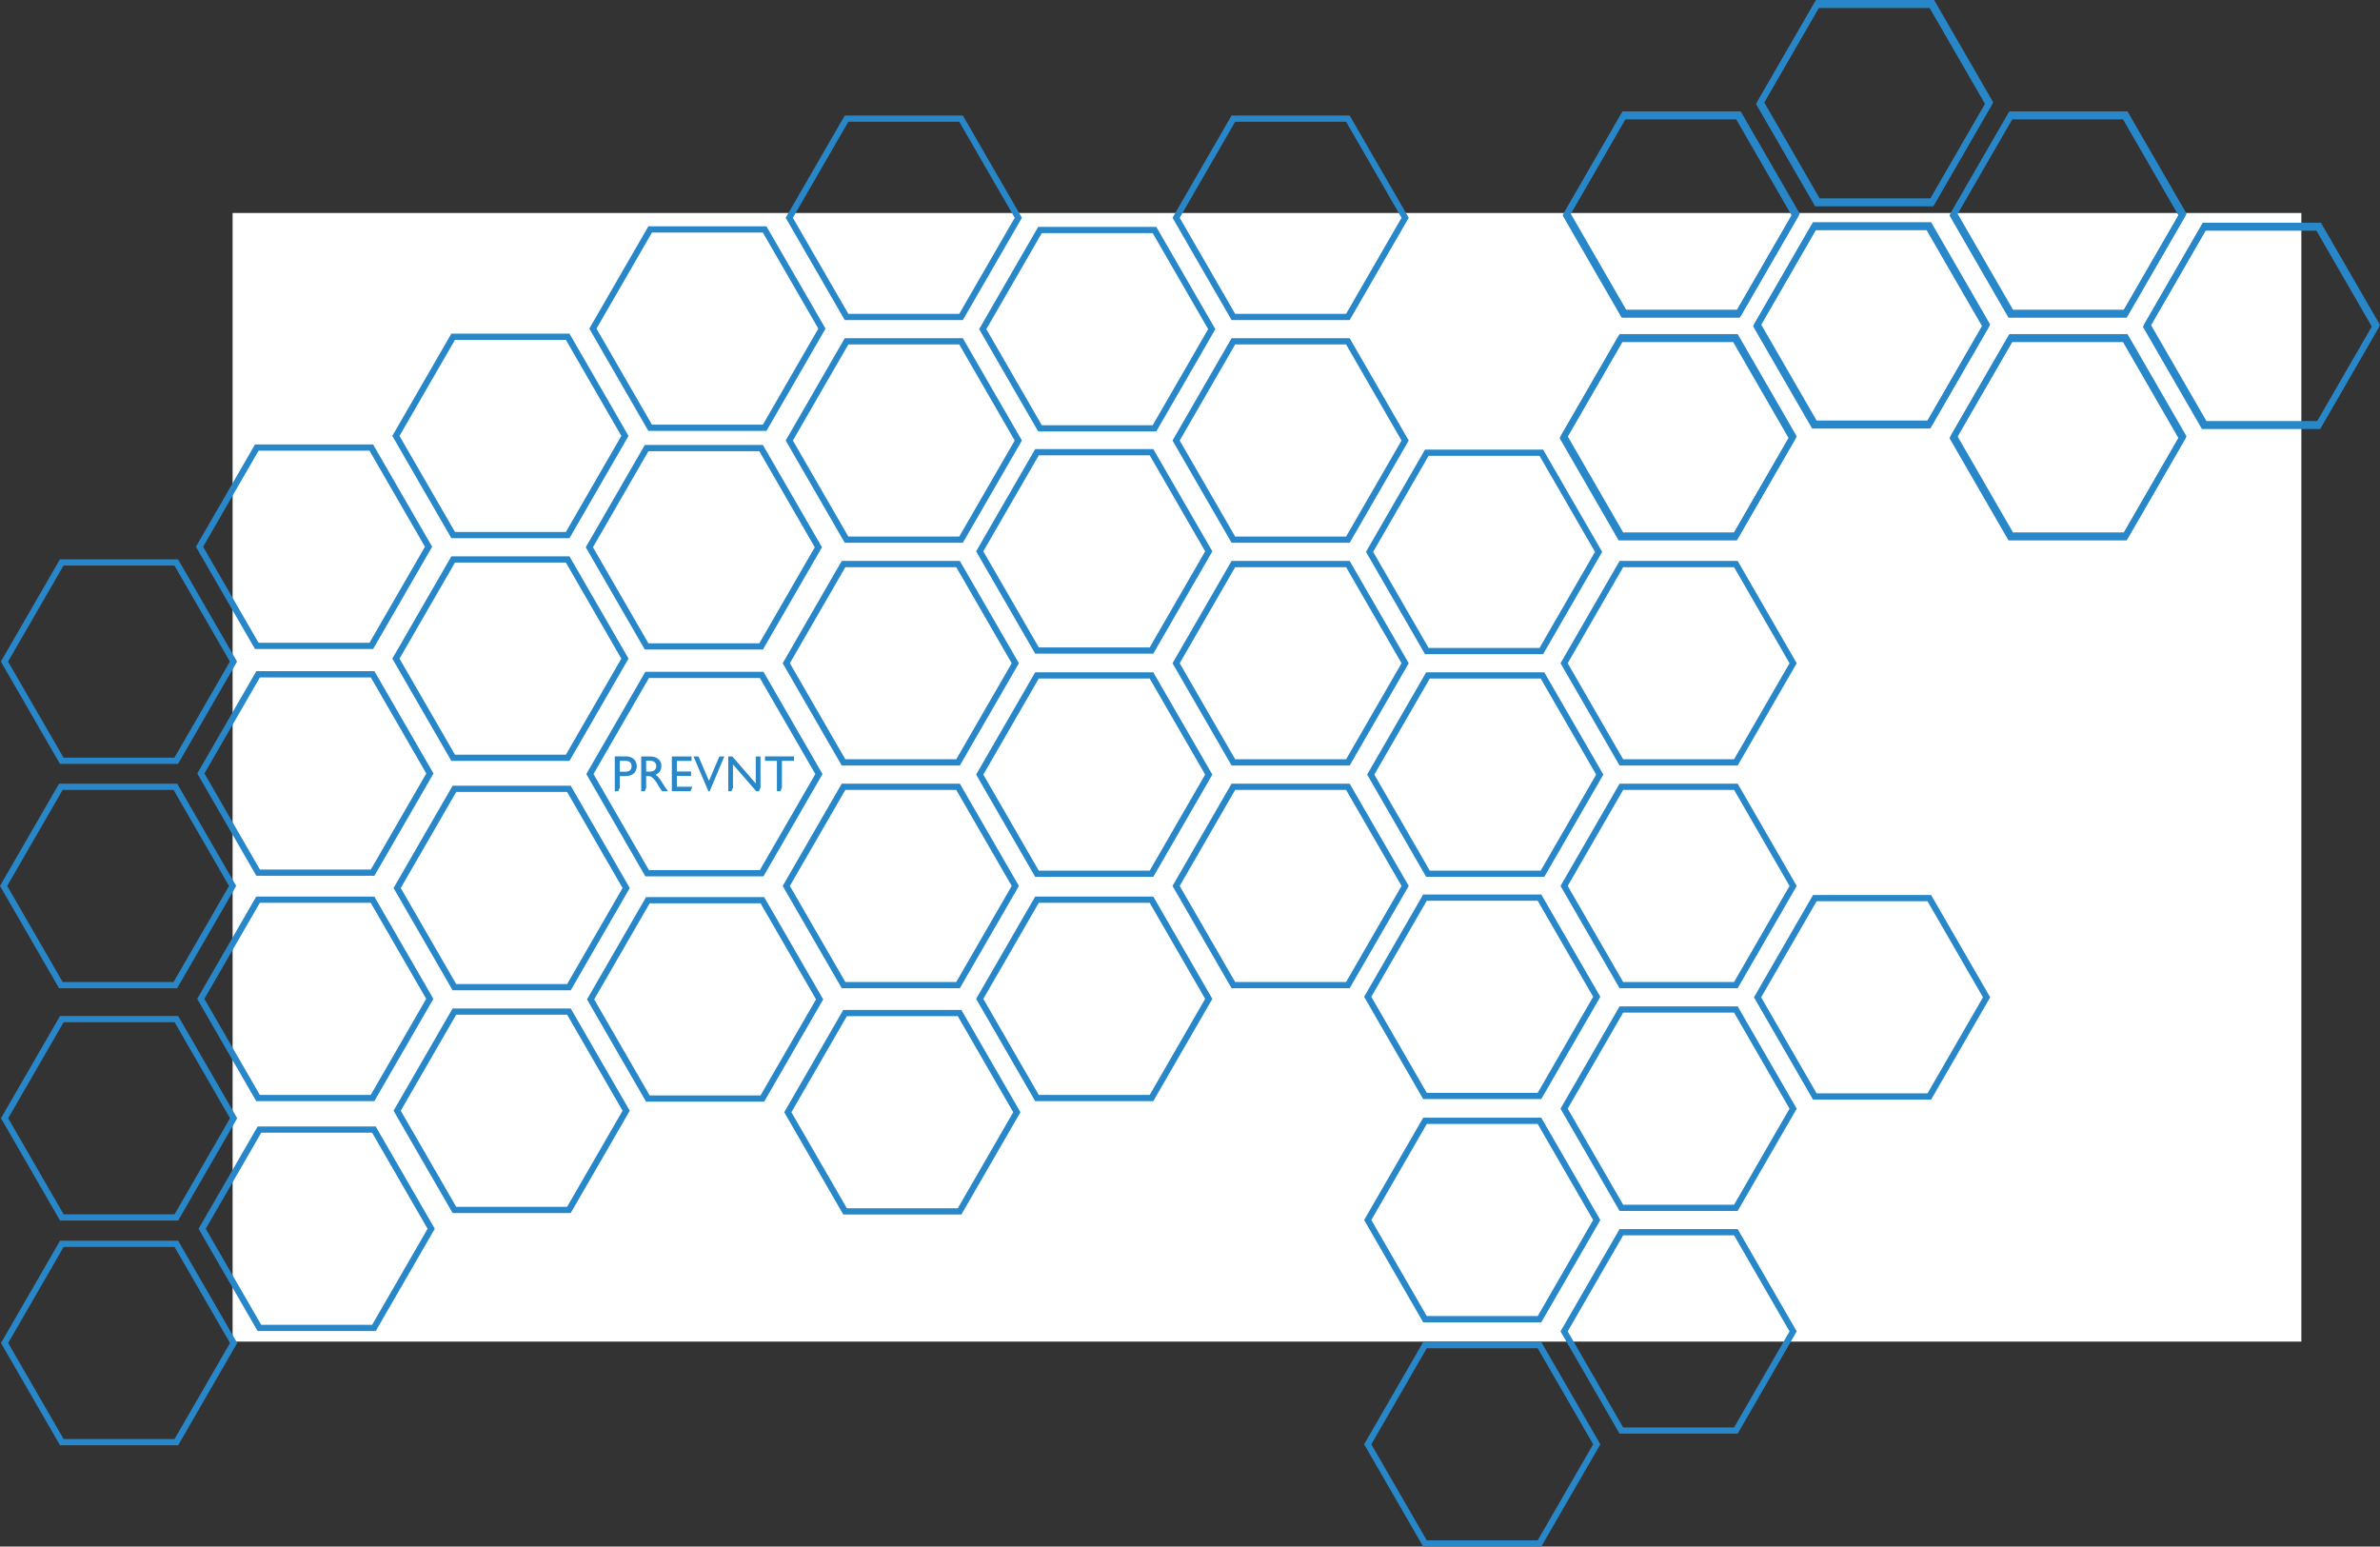 <svg xmlns="http://www.w3.org/2000/svg" viewBox="0 0 8027.78 5216.61"><rect x="0" y="0" width="8027.78" height="5216.61" fill="#333333" stroke="none"/><defs><style>.cls-1{fill:#fff;}.cls-2{fill:none;stroke:#2887c8;stroke-miterlimit:10;stroke-width:21px;}.cls-3{fill:#2887c8;}</style></defs><title>Asset 11</title><g id="Layer_2" data-name="Layer 2"><g id="Layer_1-2" data-name="Layer 1"><rect class="cls-1" x="784.61" y="718.44" width="6977.93" height="3806.81"/><polygon class="cls-2" points="2569.1 2276.43 2182.86 2276.43 1989.74 2610.92 2182.86 2945.42 2569.1 2945.42 2762.22 2610.92 2569.1 2276.43"/><polygon class="cls-2" points="3231.51 1902.58 2845.27 1902.58 2652.15 2237.07 2845.27 2571.57 3231.51 2571.57 3424.64 2237.07 3231.51 1902.58"/><polygon class="cls-2" points="3231.51 2653.8 2845.27 2653.8 2652.15 2988.3 2845.27 3322.8 3231.51 3322.8 3424.64 2988.3 3231.51 2653.8"/><polygon class="cls-2" points="3884.01 2278.19 3497.76 2278.19 3304.64 2612.68 3497.76 2947.18 3884.01 2947.18 4077.13 2612.68 3884.01 2278.19"/><polygon class="cls-2" points="3236.68 3417.03 2850.44 3417.03 2657.32 3751.53 2850.44 4086.03 3236.68 4086.03 3429.8 3751.53 3236.68 3417.03"/><polygon class="cls-2" points="3884.01 3034.66 3497.76 3034.66 3304.64 3369.15 3497.76 3703.65 3884.01 3703.65 4077.13 3369.15 3884.01 3034.66"/><polygon class="cls-2" points="4546.42 2653.8 4160.18 2653.8 3967.05 2988.3 4160.18 3322.8 4546.42 3322.8 4739.54 2988.3 4546.42 2653.8"/><polygon class="cls-2" points="3884.01 1525.2 3497.76 1525.2 3304.64 1859.69 3497.76 2194.19 3884.01 2194.19 4077.13 1859.69 3884.01 1525.2"/><polygon class="cls-2" points="4546.42 1151.35 4160.18 1151.35 3967.05 1485.84 4160.18 1820.34 4546.42 1820.34 4739.54 1485.84 4546.42 1151.35"/><polygon class="cls-2" points="4546.42 1902.58 4160.18 1902.58 3967.05 2237.07 4160.18 2571.57 4546.42 2571.57 4739.54 2237.07 4546.42 1902.58"/><polygon class="cls-2" points="5198.91 1526.96 4812.67 1526.96 4619.55 1861.45 4812.67 2195.95 5198.91 2195.95 5392.03 1861.45 5198.91 1526.96"/><polygon class="cls-2" points="4546.42 400.12 4160.18 400.12 3967.05 734.61 4160.18 1069.11 4546.42 1069.11 4739.54 734.61 4546.42 400.12"/><polygon class="cls-2" points="2579.23 773.97 2192.99 773.97 1999.87 1108.46 2192.99 1442.96 2579.23 1442.96 2772.35 1108.46 2579.23 773.97"/><polygon class="cls-2" points="3241.64 400.12 2855.4 400.12 2662.28 734.61 2855.4 1069.11 3241.64 1069.11 3434.76 734.61 3241.64 400.12"/><polygon class="cls-2" points="3241.64 1151.35 2855.4 1151.35 2662.28 1485.84 2855.4 1820.34 3241.64 1820.34 3434.76 1485.84 3241.64 1151.35"/><polygon class="cls-2" points="3894.14 775.73 3507.89 775.73 3314.77 1110.22 3507.89 1444.72 3894.14 1444.72 4087.26 1110.22 3894.14 775.73"/><polygon class="cls-2" points="5852.14 1143.35 5465.9 1143.35 5272.78 1477.84 5465.9 1812.34 5852.14 1812.34 6045.26 1477.84 5852.14 1143.35"/><polygon class="cls-2" points="6504.63 765.97 6118.39 765.97 5925.27 1100.46 6118.39 1434.96 6504.63 1434.96 6697.75 1100.46 6504.63 765.97"/><polygon class="cls-2" points="7167.04 392.12 6780.8 392.12 6587.68 726.61 6780.8 1061.11 7167.04 1061.11 7360.16 726.61 7167.04 392.12"/><polygon class="cls-2" points="7167.04 1143.35 6780.8 1143.35 6587.68 1477.84 6780.8 1812.34 7167.04 1812.34 7360.16 1477.84 7167.04 1143.35"/><polygon class="cls-2" points="7819.53 767.73 7433.29 767.73 7240.17 1102.22 7433.29 1436.72 7819.53 1436.72 8012.66 1102.22 7819.53 767.73"/><polygon class="cls-2" points="5862.27 392.12 5476.03 392.12 5282.91 726.61 5476.03 1061.11 5862.27 1061.11 6055.39 726.61 5862.27 392.12"/><polygon class="cls-2" points="6514.76 16.5 6128.52 16.5 5935.4 351 6128.52 685.49 6514.76 685.49 6707.88 351 6514.76 16.5"/><polygon class="cls-2" points="5855.14 1137.35 5468.9 1137.35 5275.78 1471.84 5468.9 1806.34 5855.14 1806.34 6048.26 1471.84 5855.14 1137.35"/><polygon class="cls-2" points="6507.63 759.97 6121.39 759.97 5928.27 1094.46 6121.39 1428.96 6507.63 1428.96 6700.75 1094.46 6507.63 759.97"/><polygon class="cls-2" points="7170.04 386.12 6783.8 386.12 6590.68 720.61 6783.8 1055.11 7170.04 1055.11 7363.16 720.61 7170.04 386.12"/><polygon class="cls-2" points="7170.04 1137.35 6783.8 1137.35 6590.68 1471.84 6783.8 1806.34 7170.04 1806.34 7363.16 1471.84 7170.04 1137.35"/><polygon class="cls-2" points="7822.53 761.73 7436.29 761.73 7243.17 1096.22 7436.29 1430.72 7822.53 1430.72 8015.66 1096.22 7822.53 761.73"/><polygon class="cls-2" points="5865.27 386.12 5479.03 386.12 5285.91 720.61 5479.03 1055.11 5865.27 1055.11 6058.39 720.61 5865.27 386.12"/><polygon class="cls-2" points="6517.76 10.5 6131.52 10.5 5938.4 345 6131.52 679.49 6517.76 679.49 6710.88 345 6517.76 10.5"/><polygon class="cls-2" points="1252.37 1509.68 866.13 1509.68 673 1844.17 866.13 2178.67 1252.37 2178.67 1445.49 1844.17 1252.37 1509.68"/><polygon class="cls-2" points="1914.78 1135.82 1528.54 1135.82 1335.42 1470.32 1528.54 1804.81 1914.78 1804.81 2107.9 1470.32 1914.78 1135.82"/><polygon class="cls-2" points="1914.78 1887.05 1528.54 1887.05 1335.42 2221.55 1528.54 2556.04 1914.78 2556.04 2107.9 2221.55 1914.78 1887.05"/><polygon class="cls-2" points="594.46 1897.05 208.22 1897.05 15.1 2231.55 208.22 2566.04 594.46 2566.04 787.58 2231.55 594.46 1897.05"/><polygon class="cls-2" points="1256.87 2274.43 870.63 2274.43 677.51 2608.92 870.63 2943.42 1256.87 2943.42 1449.99 2608.92 1256.87 2274.43"/><polygon class="cls-2" points="2567.27 1511.44 2181.03 1511.44 1987.91 1845.93 2181.03 2180.43 2567.27 2180.43 2760.39 1845.93 2567.27 1511.44"/><polygon class="cls-2" points="1256.56 3034.66 870.32 3034.66 677.2 3369.15 870.32 3703.65 1256.56 3703.65 1449.68 3369.15 1256.56 3034.66"/><polygon class="cls-2" points="1261.28 3810.17 875.04 3810.17 681.92 4144.67 875.04 4479.16 1261.28 4479.16 1454.4 4144.67 1261.28 3810.17"/><polygon class="cls-2" points="594.84 4195.49 208.6 4195.49 15.48 4529.98 208.6 4864.48 594.84 4864.48 787.96 4529.98 594.84 4195.49"/><polygon class="cls-2" points="591.49 2653.8 205.25 2653.8 12.12 2988.3 205.25 3322.8 591.49 3322.8 784.61 2988.3 591.49 2653.8"/><polygon class="cls-2" points="594.84 3437.37 208.6 3437.37 15.48 3771.86 208.6 4106.36 594.84 4106.36 787.96 3771.86 594.84 3437.37"/><polygon class="cls-2" points="1918.97 2660.8 1532.73 2660.8 1339.61 2995.3 1532.73 3329.8 1918.97 3329.8 2112.09 2995.3 1918.97 2660.8"/><polygon class="cls-2" points="1918.97 3412.03 1532.73 3412.03 1339.61 3746.53 1532.73 4081.03 1918.97 4081.03 2112.09 3746.53 1918.97 3412.03"/><polygon class="cls-2" points="2571.46 3036.42 2185.22 3036.42 1992.1 3370.91 2185.22 3705.41 2571.46 3705.41 2764.58 3370.91 2571.46 3036.42"/><path class="cls-3" d="M2085.3,2668.8h-11.61V2551.33h37.21q16.79,0,26.78,9.07t10,24.35a32.63,32.63,0,0,1-5.12,18.14,29.4,29.4,0,0,1-14,11.46q-8.91,3.57-25.53,3.56h-12.43v38.44m17.38-90.07h-17.38V2603H2109q10.24,0,15.79-4.82t5.54-13.81Q2130.29,2566.28,2108,2566.28Z"/><path class="cls-3" d="M2174.83,2668.8h-12.05V2551.5h29.39q17.8,0,28.25,8.82t10.45,23.84a29.34,29.34,0,0,1-19.82,28.88,51.85,51.85,0,0,1,11,10.08q5.38,6.39,15.11,22.25,6.12,10,9.82,15l6.21,8.4h-20l-5.12-7.73a15.89,15.89,0,0,0-1-1.43l-3.26-4.62-5.2-8.57-5.62-9.15a91.31,91.31,0,0,0-9.54-11.5,35.92,35.92,0,0,0-7.81-6.16q-3.5-1.89-11.73-1.89h-4.36v39.8m5-91.78h-5v37H2186q12.75,0,17.5-2.19a16.42,16.42,0,0,0,7.4-6.59,19.12,19.12,0,0,0,2.64-10,18,18,0,0,0-2.94-10,15.76,15.76,0,0,0-8.27-6.34Q2197,2565.77,2184.61,2565.77Z"/><path class="cls-3" d="M2329.13,2668.63h-63V2551.5h66.51v14.95H2283v35.77h48v15h-48v36.44h51.3v2.81"/><path class="cls-3" d="M2426.42,2551.5h16.73l-49.6,117.81h-3.8L2339.2,2551.5h16.91l35.28,82.37Z"/><path class="cls-3" d="M2467.21,2668.8H2456.5V2551.5h13.61l79.1,91.11V2551.5h15.95v105h0L2560,2668.8h-9.25l-78.43-90.34v78.27"/><path class="cls-3" d="M2632.23,2668.8H2620.5V2566.28h-40.23v-14.95h98v14.95h-40.89v90.26"/><polygon class="cls-2" points="5192.73 3780.65 4806.48 3780.65 4613.36 4115.15 4806.48 4449.64 5192.73 4449.64 5385.85 4115.15 5192.73 3780.65"/><polygon class="cls-2" points="5192.73 4537.12 4806.48 4537.12 4613.36 4871.61 4806.48 5206.11 5192.73 5206.11 5385.85 4871.61 5192.73 4537.12"/><polygon class="cls-2" points="5855.14 4156.26 5468.9 4156.26 5275.78 4490.76 5468.9 4825.26 5855.14 4825.26 6048.26 4490.76 5855.14 4156.26"/><polygon class="cls-2" points="5192.73 3027.66 4806.48 3027.66 4613.36 3362.15 4806.48 3696.65 5192.73 3696.65 5385.85 3362.15 5192.73 3027.66"/><polygon class="cls-2" points="5855.14 2653.8 5468.9 2653.8 5275.78 2988.3 5468.9 3322.8 5855.14 3322.8 6048.26 2988.3 5855.14 2653.8"/><polygon class="cls-2" points="5855.14 3405.03 5468.9 3405.03 5275.78 3739.53 5468.9 4074.03 5855.14 4074.03 6048.26 3739.53 5855.14 3405.03"/><polygon class="cls-2" points="6507.63 3029.42 6121.39 3029.42 5928.27 3363.91 6121.39 3698.41 6507.63 3698.41 6700.75 3363.91 6507.63 3029.42"/><polygon class="cls-2" points="5855.14 1902.58 5468.9 1902.58 5275.78 2237.07 5468.9 2571.57 5855.14 2571.57 6048.26 2237.07 5855.14 1902.58"/><polygon class="cls-2" points="5202.86 2278.19 4816.61 2278.19 4623.49 2612.68 4816.61 2947.18 5202.86 2947.18 5395.98 2612.68 5202.86 2278.19"/></g></g></svg>